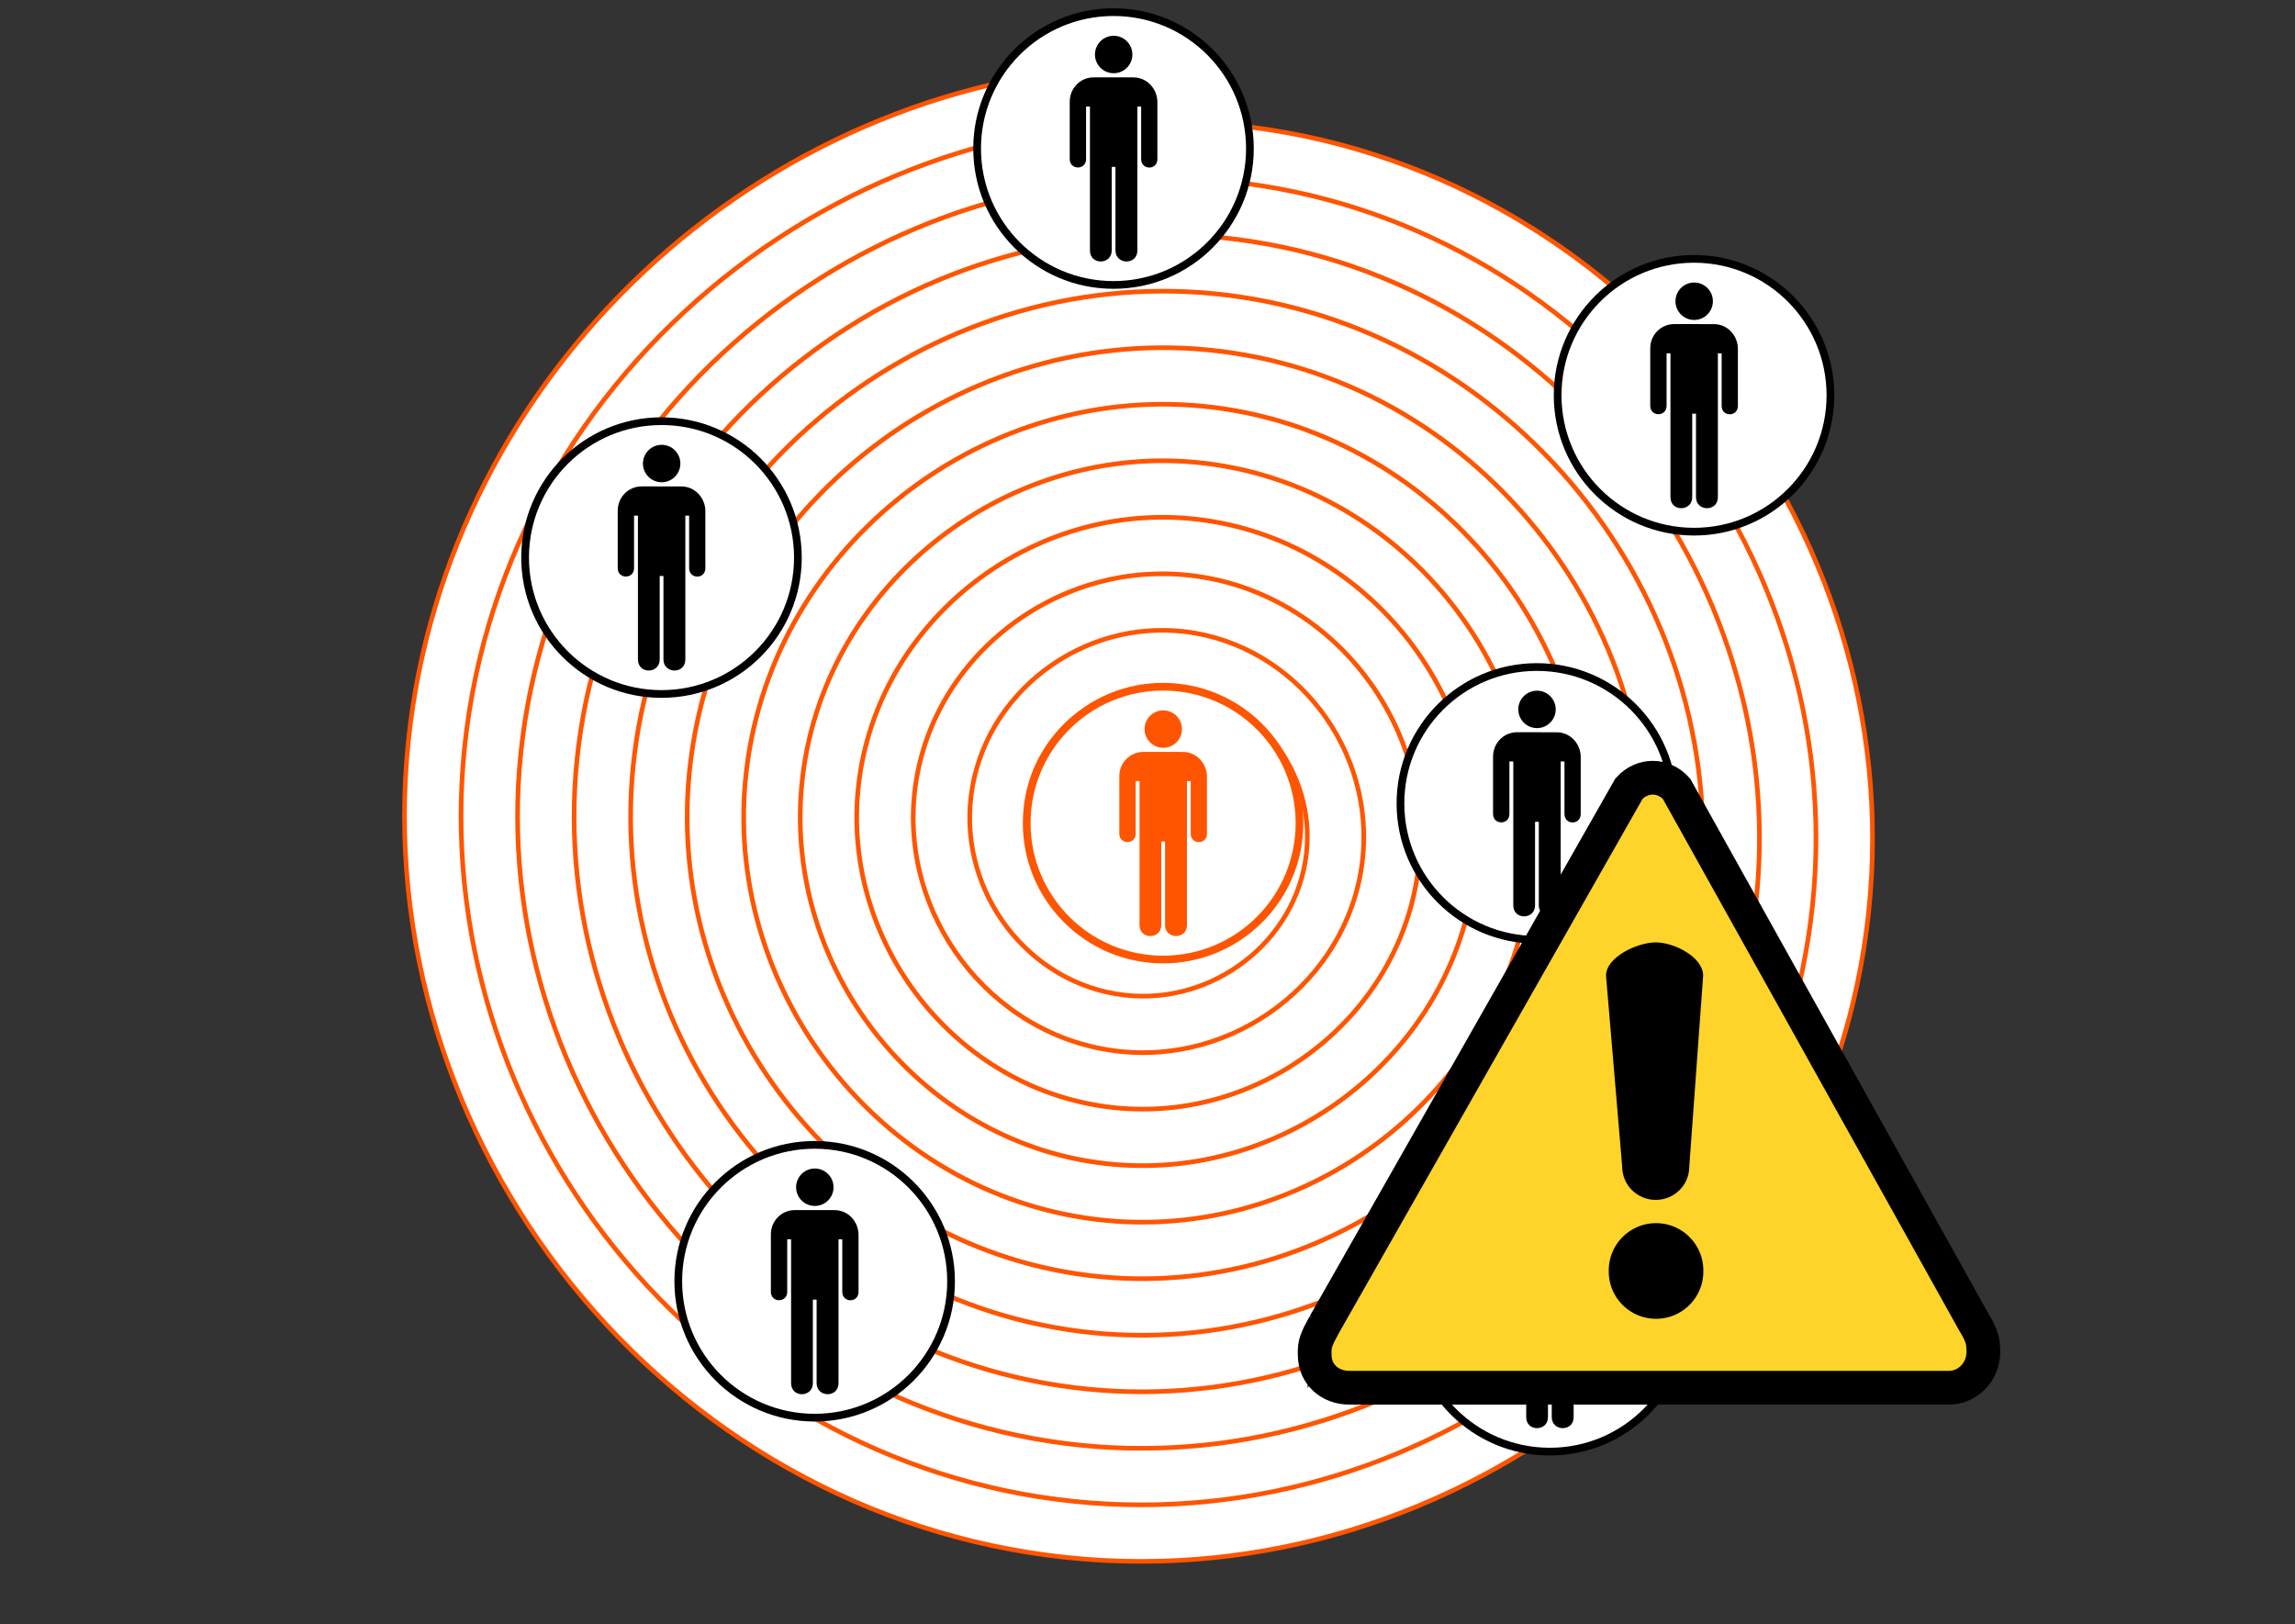 <?xml version="1.0" encoding="UTF-8" standalone="no"?>
<!-- Created with Inkscape (http://www.inkscape.org/) -->

<svg
   xmlns:osb="http://www.openswatchbook.org/uri/2009/osb"
   xmlns:dc="http://purl.org/dc/elements/1.1/"
   xmlns:cc="http://creativecommons.org/ns#"
   xmlns:rdf="http://www.w3.org/1999/02/22-rdf-syntax-ns#"
   xmlns:svg="http://www.w3.org/2000/svg"
   xmlns="http://www.w3.org/2000/svg"
   xmlns:xlink="http://www.w3.org/1999/xlink"
   xmlns:sodipodi="http://sodipodi.sourceforge.net/DTD/sodipodi-0.dtd"
   xmlns:inkscape="http://www.inkscape.org/namespaces/inkscape"
   width="1487.19"
   height="1052.362"
   id="svg4052"
   version="1.1"
   inkscape:version="0.48.4 r9939"
   sodipodi:docname="cloud_pessoas_alerta.svg">
  <rect width="100%" height="100%" fill="#333333" stroke="none"/>
  <defs
     id="defs4054">
    <linearGradient
       id="linearGradient6389"
       osb:paint="solid">
      <stop
         style="stop-color:#ff5500;stop-opacity:1;"
         offset="0"
         id="stop6391" />
    </linearGradient>
    <linearGradient
       id="linearGradient4734"
       osb:paint="solid">
      <stop
         style="stop-color:#000000;stop-opacity:1;"
         offset="0"
         id="stop4736" />
    </linearGradient>
    <linearGradient
       id="linearGradient4728"
       osb:paint="solid">
      <stop
         style="stop-color:#000000;stop-opacity:1;"
         offset="0"
         id="stop4730" />
    </linearGradient>
    <linearGradient
       inkscape:collect="always"
       xlink:href="#linearGradient6389"
       id="linearGradient6393"
       x1="-192.688"
       y1="330.717"
       x2="906.145"
       y2="330.717"
       gradientUnits="userSpaceOnUse" />
    <linearGradient
       id="SVGID_1_"
       gradientUnits="userSpaceOnUse"
       x1="306"
       y1="-333"
       x2="306"
       y2="-373"
       gradientTransform="matrix(1,0,0,-1,-285,-332)">
      <stop
         offset="0"
         style="stop-color:#5DF24F"
         id="stop7" />
      <stop
         offset="1"
         style="stop-color:#2A9C06"
         id="stop9" />
    </linearGradient>
  </defs>
  <sodipodi:namedview
     id="base"
     pagecolor="#ffffff"
     bordercolor="#666666"
     borderopacity="1.0"
     inkscape:pageopacity="0.0"
     inkscape:pageshadow="2"
     inkscape:zoom="0.43046017"
     inkscape:cx="754.74048"
     inkscape:cy="471.23329"
     inkscape:document-units="px"
     inkscape:current-layer="layer1"
     showgrid="false"
     width="1487.189px"
     inkscape:window-width="1600"
     inkscape:window-height="838"
     inkscape:window-x="-8"
     inkscape:window-y="-8"
     inkscape:window-maximized="1" />
  <g
     inkscape:label="Calque 1"
     inkscape:groupmode="layer"
     id="layer1"
     transform="translate(0,8.3704479e-5)">
    <path
       sodipodi:type="spiral"
       style="fill:#ffffff;fill-opacity:1;stroke:url(#linearGradient6393);stroke-width:3;stroke-linecap:butt;stroke-linejoin:miter;stroke-miterlimit:4;stroke-opacity:1;stroke-dasharray:none"
       id="path6337"
       sodipodi:cx="365.88751"
       sodipodi:cy="339.87589"
       sodipodi:expansion="1"
       sodipodi:revolution="13.476062"
       sodipodi:radius="493.80981"
       sodipodi:argument="-17.162268"
       sodipodi:t0="0"
       d="m 365.888,339.876 c -0.641,5.474 -7.695,1.837 -9.099,-1.065 -3.803,-7.864 3.916,-15.714 11.228,-17.133 13.08,-2.538 24.022,9.069 25.167,21.392 1.68,18.084 -14.259,32.485 -31.555,33.201 -23.053,0.954 -41.009,-19.457 -41.235,-41.719 -0.284,-28.014 24.659,-49.563 51.882,-49.269 32.971,0.356 58.133,29.862 57.303,62.046 -0.979,37.928 -35.066,66.715 -72.21,65.337 -42.884,-1.591 -75.304,-40.271 -73.371,-82.373 2.196,-47.839 45.476,-83.898 92.537,-81.405 52.795,2.796 92.495,50.681 89.439,102.7 -3.393,57.751 -55.887,101.095 -112.864,97.473 -62.707,-3.987 -109.698,-61.093 -105.507,-123.027 4.578,-67.663 66.299,-118.302 133.191,-113.541 72.619,5.168 126.907,71.505 121.575,143.354 C 496.612,433.422 425.658,491.361 348.851,485.456 266.321,479.112 204.73,403.539 211.208,321.775 c 6.931,-87.486 87.124,-152.729 173.845,-145.677 92.443,7.517 161.338,92.33 153.711,184.008 -8.103,97.399 -97.537,169.947 -194.172,161.745 C 242.238,513.164 166.036,419.108 174.813,317.516 184.085,210.205 282.763,130.349 389.312,139.703 501.579,149.558 585.09,252.86 575.16,364.365 564.72,481.588 456.796,568.753 340.333,558.247 218.154,547.224 127.334,434.676 138.418,313.257 150.024,186.122 267.195,91.647 393.571,103.308 525.663,115.496 623.793,237.291 611.555,368.624 598.784,505.672 472.364,607.458 336.074,594.642 194.07,581.288 88.629,450.244 102.023,308.998 115.958,162.038 251.627,52.941 397.83,66.912 549.747,81.43 662.5,221.724 647.95,372.883 632.85,529.756 487.931,646.165 331.815,631.037 169.986,615.355 49.921,465.812 65.628,304.739 81.891,137.954 236.06,14.233 402.089,30.517 573.831,47.362 701.208,206.156 684.345,377.142 666.918,553.84 503.499,684.874 327.556,667.432 145.902,649.424 11.212,481.379 29.233,300.48 47.822,113.869 220.493,-24.477 406.348,-5.878 597.915,13.293 739.918,190.589 720.74,381.401 700.988,577.924 519.066,723.584 323.297,703.827 121.818,683.494 -27.498,496.946 -7.163,296.221 13.752,89.785 204.925,-63.187 410.607,-42.273 621.999,-20.778 778.629,175.022 757.135,385.66 735.059,602.009 534.633,762.295 319.038,740.222 97.734,717.565 -66.209,512.513 -43.558,291.962 -20.32,65.701 189.358,-101.899 414.866,-78.668 646.084,-54.849 817.34,159.455 793.53,389.919 769.13,626.093 550.2,801.007 314.779,776.617 73.649,751.637 -104.921,528.08 -79.953,287.703 -54.391,41.616 173.791,-140.611 419.125,-115.063 670.168,-88.921 856.052,143.888 829.925,394.178 803.203,650.178 565.767,839.719 310.52,813.013 49.565,785.709 -143.634,543.647 -116.348,283.444 c 24.961,-238.033 226.886,-426.176 465.491,-437.094"
       transform="translate(381.044,196.236)" />
    <g
       id="g6213"
       transform="translate(453.379,-351.533)">
      <path
         transform="translate(-143.442,140.582)"
         d="m 500.026,307.204 c 0,48.816 -39.573,88.388 -88.388,88.388 -48.816,0 -88.388,-39.573 -88.388,-88.388 0,-48.816 39.573,-88.388 88.388,-88.388 48.816,0 88.388,39.573 88.388,88.388 z"
         sodipodi:ry="88.388351"
         sodipodi:rx="88.388351"
         sodipodi:cy="307.20352"
         sodipodi:cx="411.63718"
         id="path4214"
         style="fill:#ffffff;fill-opacity:1;stroke:#000000;stroke-width:5;stroke-miterlimit:4;stroke-opacity:1;stroke-dasharray:none"
         sodipodi:type="arc" />
      <g
         transform="matrix(0.297,0,0,0.297,239.821,374.727)"
         inkscape:export-ydpi="36.708359"
         inkscape:export-xdpi="36.708359"
         id="g1517-9">
        <g
           id="g1519-3">
          <path
             style="fill:#000000;stroke:none"
             id="path1521-6"
             d="m 95.872,81.671 c 22.55,0 40.834,-18.284 40.834,-40.836 C 136.706,18.284 118.422,0 95.872,0 73.319,0 55.038,18.284 55.038,40.835 c 0,22.552 18.281,40.836 40.834,40.836 z"
             inkscape:connector-curvature="0" />
          <path
             style="fill:#000000;stroke:none"
             id="path1523-3"
             d="M 95.872,40.835"
             inkscape:connector-curvature="0" />
        </g>
        <path
           style="fill:#000000;stroke:none"
           id="path1525-8"
           d="M 52.173,90.683 C 23.256,90.683 0,114.267 0,143.683 l 0,125.375 c 0,24.375 35.673,24.375 35.673,0 l 0,-114.642 8.445,0 0,313.907 c 0,32.59 47.503,31.631 47.503,0 l 0,-182.219 8.182,0 0,182.219 c 0,31.631 47.764,32.59 47.764,0 l 0,-313.907 8.247,0 0,114.642 c 0,24.563 35.487,24.562 35.423,0 l 0,-124.625 c 0,-27.125 -21.064,-53.694 -52.814,-53.694 l -86.25,-0.056 z"
           inkscape:connector-curvature="0" />
      </g>
    </g>
    <g
       transform="translate(160.466,-86.479)"
       id="g6213-4">
      <path
         transform="translate(-143.442,140.582)"
         d="m 500.026,307.204 c 0,48.816 -39.573,88.388 -88.388,88.388 -48.816,0 -88.388,-39.573 -88.388,-88.388 0,-48.816 39.573,-88.388 88.388,-88.388 48.816,0 88.388,39.573 88.388,88.388 z"
         sodipodi:ry="88.388351"
         sodipodi:rx="88.388351"
         sodipodi:cy="307.20352"
         sodipodi:cx="411.63718"
         id="path4214-9"
         style="fill:#ffffff;fill-opacity:1;stroke:#000000;stroke-width:5;stroke-miterlimit:4;stroke-opacity:1;stroke-dasharray:none"
         sodipodi:type="arc" />
      <g
         transform="matrix(0.297,0,0,0.297,239.821,374.727)"
         inkscape:export-ydpi="36.708359"
         inkscape:export-xdpi="36.708359"
         id="g1517-9-7">
        <g
           id="g1519-3-9">
          <path
             style="fill:#000000;stroke:none"
             id="path1521-6-4"
             d="m 95.872,81.671 c 22.55,0 40.834,-18.284 40.834,-40.836 C 136.706,18.284 118.422,0 95.872,0 73.319,0 55.038,18.284 55.038,40.835 c 0,22.552 18.281,40.836 40.834,40.836 z"
             inkscape:connector-curvature="0" />
          <path
             style="fill:#000000;stroke:none"
             id="path1523-3-4"
             d="M 95.872,40.835"
             inkscape:connector-curvature="0" />
        </g>
        <path
           style="fill:#000000;stroke:none"
           id="path1525-8-8"
           d="M 52.173,90.683 C 23.256,90.683 0,114.267 0,143.683 l 0,125.375 c 0,24.375 35.673,24.375 35.673,0 l 0,-114.642 8.445,0 0,313.907 c 0,32.59 47.503,31.631 47.503,0 l 0,-182.219 8.182,0 0,182.219 c 0,31.631 47.764,32.59 47.764,0 l 0,-313.907 8.247,0 0,114.642 c 0,24.563 35.487,24.562 35.423,0 l 0,-124.625 c 0,-27.125 -21.064,-53.694 -52.814,-53.694 l -86.25,-0.056 z"
           inkscape:connector-curvature="0" />
      </g>
    </g>
    <g
       transform="translate(259.719,382.459)"
       id="g6213-2">
      <path
         transform="translate(-143.442,140.582)"
         d="m 500.026,307.204 c 0,48.816 -39.573,88.388 -88.388,88.388 -48.816,0 -88.388,-39.573 -88.388,-88.388 0,-48.816 39.573,-88.388 88.388,-88.388 48.816,0 88.388,39.573 88.388,88.388 z"
         sodipodi:ry="88.388351"
         sodipodi:rx="88.388351"
         sodipodi:cy="307.20352"
         sodipodi:cx="411.63718"
         id="path4214-1"
         style="fill:#ffffff;fill-opacity:1;stroke:#000000;stroke-width:5;stroke-miterlimit:4;stroke-opacity:1;stroke-dasharray:none"
         sodipodi:type="arc" />
      <g
         transform="matrix(0.297,0,0,0.297,239.821,374.727)"
         inkscape:export-ydpi="36.708359"
         inkscape:export-xdpi="36.708359"
         id="g1517-9-5">
        <g
           id="g1519-3-5">
          <path
             style="fill:#000000;stroke:none"
             id="path1521-6-44"
             d="m 95.872,81.671 c 22.55,0 40.834,-18.284 40.834,-40.836 C 136.706,18.284 118.422,0 95.872,0 73.319,0 55.038,18.284 55.038,40.835 c 0,22.552 18.281,40.836 40.834,40.836 z"
             inkscape:connector-curvature="0" />
          <path
             style="fill:#000000;stroke:none"
             id="path1523-3-5"
             d="M 95.872,40.835"
             inkscape:connector-curvature="0" />
        </g>
        <path
           style="fill:#000000;stroke:none"
           id="path1525-8-9"
           d="M 52.173,90.683 C 23.256,90.683 0,114.267 0,143.683 l 0,125.375 c 0,24.375 35.673,24.375 35.673,0 l 0,-114.642 8.445,0 0,313.907 c 0,32.59 47.503,31.631 47.503,0 l 0,-182.219 8.182,0 0,182.219 c 0,31.631 47.764,32.59 47.764,0 l 0,-313.907 8.247,0 0,114.642 c 0,24.563 35.487,24.562 35.423,0 l 0,-124.625 c 0,-27.125 -21.064,-53.694 -52.814,-53.694 l -86.25,-0.056 z"
           inkscape:connector-curvature="0" />
      </g>
    </g>
    <path
       sodipodi:type="arc"
       style="fill:#ffffff;fill-opacity:1;stroke:#000000;stroke-width:5;stroke-miterlimit:4;stroke-opacity:1;stroke-dasharray:none"
       id="path4214-8"
       sodipodi:cx="411.63718"
       sodipodi:cy="307.20352"
       sodipodi:rx="88.388351"
       sodipodi:ry="88.388351"
       d="m 500.026,307.204 c 0,48.816 -39.573,88.388 -88.388,88.388 -48.816,0 -88.388,-39.573 -88.388,-88.388 0,-48.816 39.573,-88.388 88.388,-88.388 48.816,0 88.388,39.573 88.388,88.388 z"
       transform="translate(584.264,213.409)" />
    <g
       id="g1517-9-9"
       inkscape:export-xdpi="36.708359"
       inkscape:export-ydpi="36.708359"
       transform="matrix(0.297,0,0,0.297,967.527,447.553)">
      <g
         id="g1519-3-8">
        <path
           inkscape:connector-curvature="0"
           d="m 95.872,81.671 c 22.55,0 40.834,-18.284 40.834,-40.836 C 136.706,18.284 118.422,0 95.872,0 73.319,0 55.038,18.284 55.038,40.835 c 0,22.552 18.281,40.836 40.834,40.836 z"
           id="path1521-6-8"
           style="fill:#000000;stroke:none" />
        <path
           inkscape:connector-curvature="0"
           d="M 95.872,40.835"
           id="path1523-3-1"
           style="fill:#000000;stroke:none" />
      </g>
      <path
         inkscape:connector-curvature="0"
         d="M 52.173,90.683 C 23.256,90.683 0,114.267 0,143.683 l 0,125.375 c 0,24.375 35.673,24.375 35.673,0 l 0,-114.642 8.445,0 0,313.907 c 0,32.59 47.503,31.631 47.503,0 l 0,-182.219 8.182,0 0,182.219 c 0,31.631 47.764,32.59 47.764,0 l 0,-313.907 8.247,0 0,114.642 c 0,24.563 35.487,24.562 35.423,0 l 0,-124.625 c 0,-27.125 -21.064,-53.694 -52.814,-53.694 l -86.25,-0.056 z"
         id="path1525-8-0"
         style="fill:#000000;stroke:none" />
    </g>
    <g
       id="g6449"
       transform="translate(4.646,1.742)">
      <path
         transform="translate(337.423,224.43)"
         d="m 500.026,307.204 c 0,48.816 -39.573,88.388 -88.388,88.388 -48.816,0 -88.388,-39.573 -88.388,-88.388 0,-48.816 39.573,-88.388 88.388,-88.388 48.816,0 88.388,39.573 88.388,88.388 z"
         sodipodi:ry="88.388351"
         sodipodi:rx="88.388351"
         sodipodi:cy="307.20352"
         sodipodi:cx="411.63718"
         id="path4214-8-8"
         style="fill:#ffffff;fill-opacity:1;stroke:#ff5500;stroke-width:5;stroke-miterlimit:4;stroke-opacity:1;stroke-dasharray:none"
         sodipodi:type="arc" />
      <g
         transform="matrix(0.297,0,0,0.297,720.686,458.574)"
         inkscape:export-ydpi="36.708359"
         inkscape:export-xdpi="36.708359"
         id="g1517-9-9-4"
         style="stroke:none">
        <g
           style="fill:#ff5500;fill-opacity:1;stroke:none"
           id="g6406">
          <g
             style="fill:#ff5500;fill-opacity:1;stroke:none"
             id="g1519-3-8-7">
            <path
               inkscape:connector-curvature="0"
               d="m 95.872,81.671 c 22.55,0 40.834,-18.284 40.834,-40.836 C 136.706,18.284 118.422,0 95.872,0 73.319,0 55.038,18.284 55.038,40.835 c 0,22.552 18.281,40.836 40.834,40.836 z"
               id="path1521-6-8-9"
               style="fill:#ff5500;fill-opacity:1;stroke:none" />
            <path
               inkscape:connector-curvature="0"
               d="M 95.872,40.835"
               id="path1523-3-1-0"
               style="fill:#ff5500;fill-opacity:1;stroke:none" />
          </g>
          <path
             inkscape:connector-curvature="0"
             d="M 52.173,90.683 C 23.256,90.683 0,114.267 0,143.683 l 0,125.375 c 0,24.375 35.673,24.375 35.673,0 l 0,-114.642 8.445,0 0,313.907 c 0,32.59 47.503,31.631 47.503,0 l 0,-182.219 8.182,0 0,182.219 c 0,31.631 47.764,32.59 47.764,0 l 0,-313.907 8.247,0 0,114.642 c 0,24.563 35.487,24.562 35.423,0 l 0,-124.625 c 0,-27.125 -21.064,-53.694 -52.814,-53.694 l -86.25,-0.056 z"
             id="path1525-8-0-5"
             style="fill:#ff5500;fill-opacity:1;stroke:none" />
        </g>
      </g>
    </g>
    <g
       transform="translate(736.09,404.46)"
       id="g6213-48">
      <path
         transform="translate(-143.442,140.582)"
         d="m 500.026,307.204 c 0,48.816 -39.573,88.388 -88.388,88.388 -48.816,0 -88.388,-39.573 -88.388,-88.388 0,-48.816 39.573,-88.388 88.388,-88.388 48.816,0 88.388,39.573 88.388,88.388 z"
         sodipodi:ry="88.388351"
         sodipodi:rx="88.388351"
         sodipodi:cy="307.20352"
         sodipodi:cx="411.63718"
         id="path4214-7"
         style="fill:#ffffff;fill-opacity:1;stroke:#000000;stroke-width:5;stroke-miterlimit:4;stroke-opacity:1;stroke-dasharray:none"
         sodipodi:type="arc" />
      <g
         transform="matrix(0.297,0,0,0.297,239.821,374.727)"
         inkscape:export-ydpi="36.708359"
         inkscape:export-xdpi="36.708359"
         id="g1517-9-51">
        <g
           id="g1519-3-99">
          <path
             style="fill:#000000;stroke:none"
             id="path1521-6-2"
             d="m 95.872,81.671 c 22.55,0 40.834,-18.284 40.834,-40.836 C 136.706,18.284 118.422,0 95.872,0 73.319,0 55.038,18.284 55.038,40.835 c 0,22.552 18.281,40.836 40.834,40.836 z"
             inkscape:connector-curvature="0" />
          <path
             style="fill:#000000;stroke:none"
             id="path1523-3-7"
             d="M 95.872,40.835"
             inkscape:connector-curvature="0" />
        </g>
        <path
           style="fill:#000000;stroke:none"
           id="path1525-8-06"
           d="M 52.173,90.683 C 23.256,90.683 0,114.267 0,143.683 l 0,125.375 c 0,24.375 35.673,24.375 35.673,0 l 0,-114.642 8.445,0 0,313.907 c 0,32.59 47.503,31.631 47.503,0 l 0,-182.219 8.182,0 0,182.219 c 0,31.631 47.764,32.59 47.764,0 l 0,-313.907 8.247,0 0,114.642 c 0,24.563 35.487,24.562 35.423,0 l 0,-124.625 c 0,-27.125 -21.064,-53.694 -52.814,-53.694 l -86.25,-0.056 z"
           inkscape:connector-curvature="0" />
      </g>
    </g>
    <g
       transform="translate(829.558,-191.656)"
       id="g6213-1">
      <path
         transform="translate(-143.442,140.582)"
         d="m 500.026,307.204 c 0,48.816 -39.573,88.388 -88.388,88.388 -48.816,0 -88.388,-39.573 -88.388,-88.388 0,-48.816 39.573,-88.388 88.388,-88.388 48.816,0 88.388,39.573 88.388,88.388 z"
         sodipodi:ry="88.388351"
         sodipodi:rx="88.388351"
         sodipodi:cy="307.20352"
         sodipodi:cx="411.63718"
         id="path4214-83"
         style="fill:#ffffff;fill-opacity:1;stroke:#000000;stroke-width:5;stroke-miterlimit:4;stroke-opacity:1;stroke-dasharray:none"
         sodipodi:type="arc" />
      <g
         transform="matrix(0.297,0,0,0.297,239.821,374.727)"
         inkscape:export-ydpi="36.708359"
         inkscape:export-xdpi="36.708359"
         id="g1517-9-59">
        <g
           id="g1519-3-86">
          <path
             style="fill:#000000;stroke:none"
             id="path1521-6-45"
             d="m 95.872,81.671 c 22.55,0 40.834,-18.284 40.834,-40.836 C 136.706,18.284 118.422,0 95.872,0 73.319,0 55.038,18.284 55.038,40.835 c 0,22.552 18.281,40.836 40.834,40.836 z"
             inkscape:connector-curvature="0" />
          <path
             style="fill:#000000;stroke:none"
             id="path1523-3-3"
             d="M 95.872,40.835"
             inkscape:connector-curvature="0" />
        </g>
        <path
           style="fill:#000000;stroke:none"
           id="path1525-8-03"
           d="M 52.173,90.683 C 23.256,90.683 0,114.267 0,143.683 l 0,125.375 c 0,24.375 35.673,24.375 35.673,0 l 0,-114.642 8.445,0 0,313.907 c 0,32.59 47.503,31.631 47.503,0 l 0,-182.219 8.182,0 0,182.219 c 0,31.631 47.764,32.59 47.764,0 l 0,-313.907 8.247,0 0,114.642 c 0,24.563 35.487,24.562 35.423,0 l 0,-124.625 c 0,-27.125 -21.064,-53.694 -52.814,-53.694 l -86.25,-0.056 z"
           inkscape:connector-curvature="0" />
      </g>
    </g>
    <g
       transform="matrix(3.202,0,0,3.202,818.347,470.41)"
       style="fill:#ffd42a;fill-opacity:1"
       id="g2387"
       inkscape:export-filename="/home/mgsmith/Desktop/warning.png"
       inkscape:export-xdpi="90"
       inkscape:export-ydpi="90">
      <path
         inkscape:connector-curvature="0"
         style="fill:#ffd42a;fill-opacity:1;stroke:#000000;stroke-width:6.831;stroke-miterlimit:4;stroke-dasharray:none"
         sodipodi:nodetypes="ccccccccccc"
         id="path2389"
         d="m 12.473,121.082 c -0.914,1.761 -1.991,3.408 -1.991,5.341 l 0.009,0.808 c 0,4.172 3.266,6.694 7.021,6.694 l 121.32,0 c 3.755,0 6.989,-3.127 6.989,-7.299 L 145.78,125.815 c 0,-1.933 -0.95,-3.612 -1.991,-5.341 L 83.706,12.694 C 81.051,9.744 76.747,9.744 74.092,12.694 L 12.473,121.082 z" />
    </g>
    <path
       transform="matrix(3.811,0,0,3.811,981.973,539.755)"
       d="m 31.963,74.475 a 8.042,8.042 0 1 1 -16.083,0 8.042,8.042 0 1 1 16.083,0 z"
       sodipodi:ry="8.0416269"
       sodipodi:rx="8.0416269"
       sodipodi:cy="74.47538"
       sodipodi:cx="23.921297"
       id="path2393"
       style="fill:#000000;fill-opacity:1;fill-rule:nonzero;stroke:none;stroke-width:2;marker:none;visibility:visible;display:inline;overflow:visible;enable-background:accumulate"
       sodipodi:type="arc"
       inkscape:export-filename="/home/mgsmith/Desktop/warning.png"
       inkscape:export-xdpi="90"
       inkscape:export-ydpi="90" />
    <path
       inkscape:connector-curvature="0"
       sodipodi:nodetypes="cccsccc"
       id="path2395"
       d="m 1072.942,610.657 c 12.041,0 30.727,9.593 30.727,21.509 l -8.993,123.841 c 0,11.916 -9.693,21.509 -21.734,21.509 -12.041,0 -21.734,-9.593 -21.734,-21.509 l -10.492,-123.841 c 0,-11.916 20.185,-21.509 32.225,-21.509 z"
       style="fill:#000000;fill-opacity:1;fill-rule:nonzero;stroke:none;stroke-width:2;marker:none;visibility:visible;display:inline;overflow:visible;enable-background:accumulate"
       inkscape:export-filename="/home/mgsmith/Desktop/warning.png"
       inkscape:export-xdpi="90"
       inkscape:export-ydpi="90" />
  </g>
</svg>
